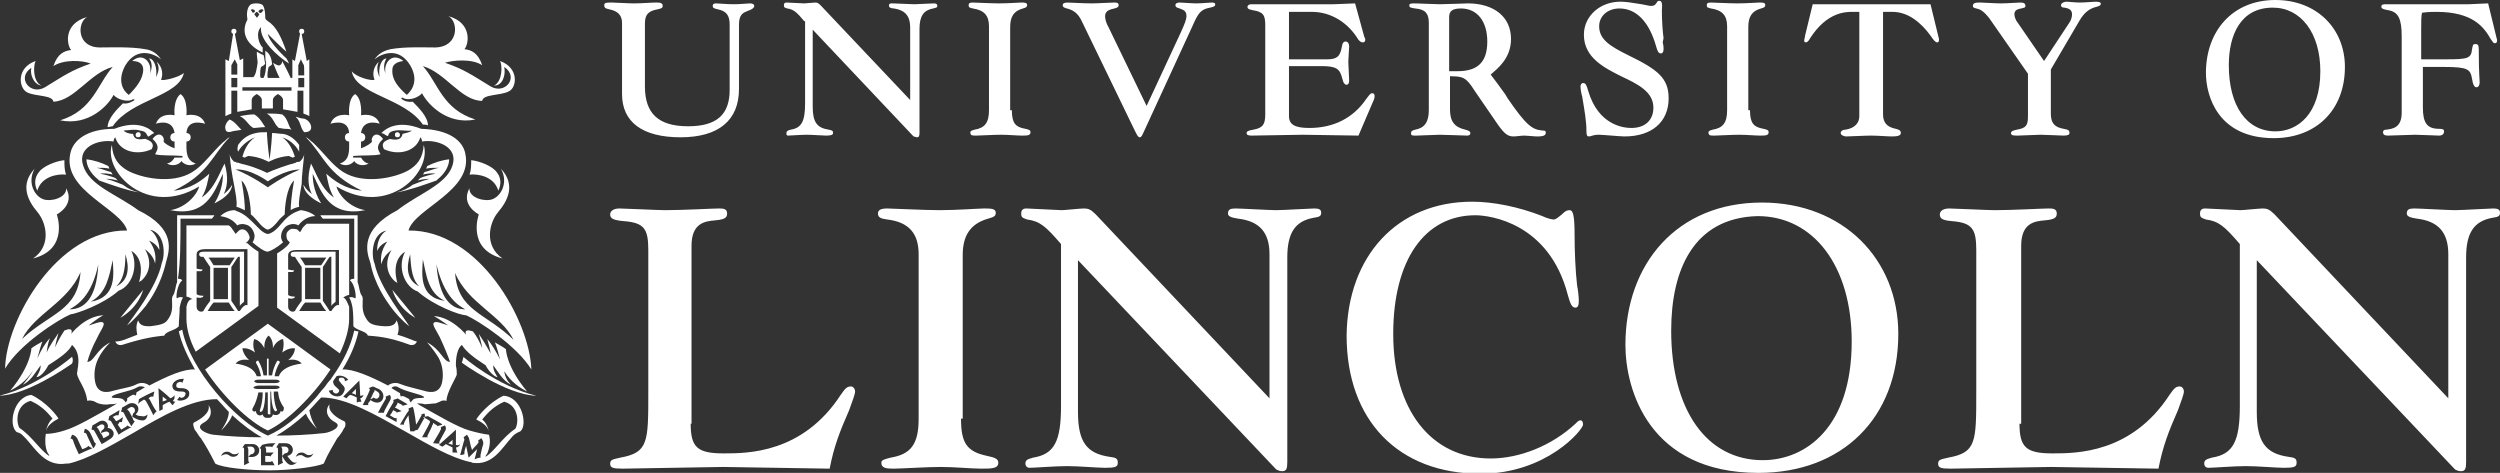 <svg xmlns="http://www.w3.org/2000/svg" xmlns:xlink="http://www.w3.org/1999/xlink" width="295" height="55.8" viewBox="0 0 295 55.8"><rect x="0" y="0" width="295" height="55.8" fill="#333333" stroke="none"/><path fill="#FFF" d="M27.9 24.9c.9.3 1.5.9 2.1 1.5.5.5.9 1 1.5 1.2h.2c.6-.2 1-.6 1.5-1.2s1.1-1.2 2-1.5c.2-.1.3-.1.3-.1.8.1 1.4.4 1.7.7-.6 0-1.4.3-2 1.1-.3-.2-.7-.2-1-.1-.5.1-.9.6-1 1.1-.1.4 0 .7.2 1-.7.6-1.4 1-1.8 1.1-.4 0-1.1-.5-1.8-1.1.2-.3.3-.7.2-1-.1-.5-.5-1-1-1.1-.3-.1-.7-.1-1 .1-.6-.8-1.4-1-2-1.1.3-.3.9-.7 1.7-.7l.2.1zM31.4 30.3c.1 0 .1 0 0 0zM35 13.8c.3.1.6.2.9.2.6.2.9.8.8 1.2-.1.3-.4.4-.8.4-.5-.5-.4-1.3-1-1.8h.1zM35.3 17.1v.8c-.2-.4-.8-1.3-2-1.7.9.6 1.3 1.7 1.5 2.3-.1 0-.2.1-.3.1-.1-.1-.3-.1-.4-.2-1.4.1-2.4.7-2.4.7s-1-.6-2.4-.7c-.2.1-.3.1-.4.2-.1 0-.2-.1-.3-.1.2-.7.6-1.7 1.5-2.3-1.2.5-1.8 1.3-2 1.7-.1-.2-.1-.4 0-.8.5-.7 1.1-1.2 2.1-1.4.4-.1.8-.1 1.3-.1 0 .4.1 1.8.3 3.2v.1c.2-1.4.3-2.8.3-3.2.5 0 .9.1 1.3.1.7.1 1.4.6 1.9 1.3zM33.3 13.5c.7.5.7 1.4 1.1 1.8-.3-.1-.5-.1-.8-.1-.2 0-.5-.1-.7-.1-.6-.5-.6-1.2-1.4-1.7h.2c.4 0 1 0 1.6.1zM30 13.5c.7.4 1 1.1 1.3 1.5-.5 0-1 .1-1.4.1-.6-.3-.8-1-1.6-1.4.6-.1 1.1-.2 1.7-.2zM26.6 15.2c-.1-.3.1-.8.5-1.1.7.3 1 .9 1.4 1.2-.3.1-.7.1-1.1.2-.5.2-.8 0-.8-.3z"/><path fill="#FFF" d="M23.2 35.1c.1 0 .4.1.6 0 .1 0 .2-.1.2-.2-.5 0-.7-.1-.8-.2V32h.5c.1 0 .2-.1.2-.2-.4 0-.6-.1-.7-.1V30c0-.5.6-.6 1-.6h5V36H29c-.3.1-.5.4-.7.7h-.2c-.2-.3-.5-.8-.8-1.2v-4c.3-.4.5-.8.8-1.2h.2v5.8c.1-.2.3-.3.5-.5v-5.9h-4.7c-.2 0-.6 0-.6.3 0 .4.5.3.5.3.2.3.5.8.8 1.2v4c-.3.4-.6.8-.8 1.2-.3.2-.8 0-.8-.5v-.1-.1-.9zm3.7-3.5v3.7h-1.7v-3.7h1.7zm-1.7-.3c-.2-.3-.4-.7-.6-.9h3.1l-.6.9h-1.9zm-.7 5.4c.2-.3.4-.7.7-1H27c.2.3.4.7.7 1h-3.2zm-2.5-.5v1.4c0 1.2.4 2.6 1.1 3.9l7.4-5.4v-6.4c-.5-.3-.9-.6-1.3-1H29l.2-.2c.3-.3.3-.5.2-.7-.1-.3-.3-.6-.6-.7-.3-.1-.5 0-.7.2l-.3.3-.2-.3c-.2-.3-.4-.6-.6-.7h-5V35c.1 0 .4.1.7.3-.4 0-.6.4-.7.9zM32.9 44.4h-.5c.1-.6.3-1.1.6-1.6 0 0 .1-.1-.1-.2-.1-.1-.2 0-.2 0-.3.5-.5 1.1-.6 1.7h-.4v-1.9s0-.1-.1-.1-.1.1-.1.1v1.9h-.4c-.1-.6-.3-1.2-.6-1.7 0 0 0-.1-.2 0-.1.1-.1.2-.1.2.3.5.5 1 .6 1.6h-.5c-.3-.9-1.2-1.3-2.5-1.5.6-.7 1.6-.4 1.6-.4s-.7-.6-.8-1.4c.8-.1 1.5.5 1.5.5s-.4-.8-.1-1.6c.8.2 1.2 1.1 1.2 1.1s-.1-1 .5-1.5c.6.5.5 1.5.5 1.5s.3-.9 1.2-1.1c.2.8-.1 1.6-.1 1.6s.7-.6 1.5-.5c0 .8-.8 1.4-.8 1.4s1-.3 1.6.4c-1.5.2-2.4.7-2.7 1.5zM30 45c0-.1.2-.2.5-.2h2c.3 0 .5.1.5.2s-.2.2-.5.2h-2.1c-.1 0-.4-.1-.4-.2zm.5.5h2c.3 0 .5.1.5.2s-.2.2-.5.2h-2.1c-.3 0-.5-.1-.5-.2.1-.1.4-.2.6-.2zm2.6 3c0 .4-.5.6-.9.4-.1.5-.6.4-.6.4s-.5.1-.6-.4c-.4.3-.8 0-.8-.4-.3.2-.5-.1-.4-.3.4-.7.5-1.1.7-1.9h.5c0 .7-.1 1.4-.3 2 0 0-.1.2 0 .3.1 0 .2 0 .3-.2.2-.4.3-1.3.3-2.1h.3v2.5s0 .1.2.1.1-.1.1-.1v-1.5-1.1h.1c0 .9.1 1.7.3 2.1.1.2.2.3.3.2.2-.1 0-.3 0-.3-.2-.6-.3-1.3-.3-2h.5c.1.9.3 1.3.7 1.9 0 .3-.1.6-.4.4zm-1.5-10.3l-7.4 5.4c2.1 3.2 5.2 6.2 7.4 7.2 2.2-1 5.3-4 7.4-7.2l-7.4-5.4zM31.5 30.3zM40 36h-.2c-.3.1-.5.4-.7.7h-.2c-.2-.3-.5-.8-.8-1.2v-4c.3-.4.5-.8.8-1.2h.2v5.8c.1-.2.3-.3.5-.5v-5.9h-4.7c-.2 0-.6 0-.6.3 0 .4.5.3.5.3.2.3.5.8.8 1.2v4c-.3.4-.6.8-.8 1.2-.3.2-.8 0-.8-.5v-.1-.1-.8c.1 0 .4.1.6 0 .1 0 .2-.1.2-.2-.5 0-.7-.1-.8-.2v-2.7h.5c.1 0 .2-.1.2-.2-.4 0-.6-.1-.7-.1v-1.7c0-.5.6-.6 1-.6h5V36zm-2.2-4.4v3.7H36v-3.7h1.8zm-1.8-.3c-.2-.3-.4-.7-.6-.9h3.1l-.6.9H36zm-.7 5.4c.2-.3.4-.7.7-1h1.8c.2.3.4.7.7 1h-3.2zm5.9.9v-1.4c-.2-.5-.4-1-.7-1.1.3-.2.6-.3.7-.3v-5.9-2.5h-5c-.2.2-.5.4-.6.7l-.2.3-.3-.3c-.2-.1-.4-.1-.7-.1-.3.1-.6.4-.6.7 0 .2 0 .5.2.7l.2.2-.2.3c-.4.4-.8.7-1.3 1v6.4l7.4 5.4c.7-1.5 1.1-2.9 1.1-4.1zM18 16.4c.8.7.6 1.2.5 1.4l-.2.4c.7.2 2.1.1 3.2.2 0 0 .1.1 0 .2h-.9c-.2.3-.4.6-.9.7.7.4 1.5.1 1.7-.3.3.4 1 .7 1.7.3-1.2-.4-1.1-1.5-1.1-2.6.3 0 .5-.2.5-.5s-.2-.5-.5-.5c.1-1.5 1.5-1.3 2.2-1.1-.5-1.4-2.2-1-2.2-1s.2-1.9-.7-2.5c-.9.7-.7 2.5-.7 2.5s-1.7-.4-2.2 1c.6-.2 2-.4 2.2 1.1-.3 0-.5.2-.5.5s.2.5.5.5v.8c-.6-.2-1.2-.6-1.3-.8.2-.5-.5-1.4-1.3-.3zM4.4 22.5c-.4-.8-.3-1.6.2-2.2.5-.7 2-1.3 3-1.4 0 .6 0 1.2.2 1.7-1-.1-2.9.2-3.4 1.9zM11.6 21.2c-1-.8-1.4-1.7-1.4-2.4.9.1 1.8.4 2.6.8 0 .1.1.2.1.3-.4-.1-.9-.1-1.5-.1.6.1 1.2.4 1.7.5.1.1.1.2.2.3-.4-.1-1-.2-1.5-.1.6.1 1.3.3 1.8.5l.3.3c-.3-.1-.9-.2-1.4-.2.8.2 1.7.6 2 .7.5.4 1.1.7 1.9.9-1.3-.2-3-.8-4.7-1.4l-.1-.1z"/><path fill="#FFF" d="M4.1 19.9c-1.8 1.9-.8 3.8.3 5.1 1.1 1.3 1.7 4-.5 5.5 4.3-1.1 2.8-5.2 2.8-5.2s2.2-1.1 1.1-3.1c.1.8-1 1.5-2.3 1.4-1.3-.1-2.4-2-1.4-3.7zM16.3 16.2c-.2 0-.3-.1-.3-.3 0-.1.1-.3.3-.3.2 0 .3.1.3.3 0 .2-.1.3-.3.3z"/><defs><path id="a" d="M0 0h295v55.8H0z"/></defs><clipPath id="b"><use xlink:href="#a" overflow="visible"/></clipPath><path clip-path="url(#b)" fill="#FFF" d="M16.9 34.2c-.7 2.3-2.7 3.3-2.7 3.3s1.7-2.1 2.7-3.3zM-.1 46.7c3.2-.1 7.6-3.1 8.6-3.8.2-.4 0-.8 0-.8s-4 3.5-8.6 4.6z"/><path fill="#FFF" d="M23.5 22c-.2.9-1.5 2.5-3.4 2.8 4.1.8 5.1-1.9 6.2-4.3 0 .5 0 1.9-1 3.5.8-.4 2-1.1 2.1-2.2-.3.5-.6.8-1 1.1.4-.8.6-1.9.1-3.6-.6 1.1-1.2 3-2.7 4 .6-1 .7-1.9.9-2.8-.8.7-2.1 1.8-4.2 2 4.2-2 4.5-4.2 6.6-6.3-.3.1-.6.5-.8.6-1.3 1.2-2.3 2.7-3.6 3.5-2.4 1.5-6.1.7-7.7-.2-1-.6-1.7-1.4-1.8-3-1 3.2 4.2 8.6 10.3 4.9zM30.5 1.3c.2-.2.4-.3.6-.1l-.1.1c-.2.4-.5.2-.5 0zm-.2.8c-.1-.2-.3-.4-.3-.4s.2-.3.3-.3c.1 0 .3.3.3.3s-.1.2-.3.4zm-.6-.8l-.1-.1c.1-.2.4-.1.5.1 0 .1-.3.4-.4 0zm4.4 6.2c-.1-.3-.3-.6-.3-.6s-2-1.8-2.2-2.9c.8.8 1.8 1.8 2.2 2.1-.6-1.7-1.2-3-2.2-3.6-.1-.1-.3-.2-.3-.4s0-1.1-.3-1.5c-.1-.1-.4-.2-.7-.2-.2 0-.6 0-.8.2-.4.4-.4 1.2-.3 1.7-.9 1.7.1 3.1 1.8 3.9v-.6c-.4-.3-.9-1.7-.2-2.4-.2 1.5 1.9 3.4 3.3 4.3zM21.3 25.8H25s.2-.2.3-.4h-4.4v7.9c-.2.4-.2 1.2-.5 1.6-.3.4.2 1.5-.4 2.5-.4.7-.6.9-2.3 1.1-.5 0-1.2 0-1.4-.7-.3.6-.2 1.2-.1 1.7-1.1.4-1.8.8-2.6.8.1.2.3.5.8.4 2.8-.9 4.1-1 5-1.1.1-.5 1.3-.6 1.7-1.1 0-.7.1-1.4.1-2.2.1-.5.2-.9.4-1.2-.4-.1-.6 0-.7.1-.2.1 0-1.7.6-2.1-.1-.2-.3-.2-.5-.2.3-2 .3-4.5.3-7.1zM27.9 3.7c0 .2-.1.3-.3.3-.2 0-.3-.1-.3-.3 0-.2.1-.3.3-.3.2 0 .3.1.3.3z"/><path fill="#FFF" d="M31.6 22.1s-1.8-1.3-3.8-2.1c1.8-.1 3.8 1.4 3.8 1.4s2-1.4 3.8-1.4c-2 .8-3.8 2.1-3.8 2.1zm4.3-3.9c-.1.5-.5.9-.6.9h-.1c-.1 0-.2 0-.3.1-.3.1-.6.2-.7.2-1.6.5-2.7 1-2.7 1s-1.1-.6-2.7-1c-.1 0-.4-.1-.7-.2-.1 0-.2 0-.3-.1h-.1c-.1 0-.5-.4-.6-.9.1 1.3.3 2.5.5 3.5.2 1.2.4 2 .3 2.7.4.1.7.3 1 .4 0-.6-.1-1.9-.4-3.5.9.8 1.1 3.2 1.1 4 .3.2.5.5.8.8.4.5.8.9 1.2 1 .4-.1.8-.5 1.2-1 .2-.3.5-.5.8-.8 0-.8.2-3.2 1.1-4-.3 1.7-.4 3-.4 3.5.3-.2.6-.3 1-.4-.1-.6.1-1.5.3-2.7 0-1 .2-2.3.3-3.5zM31.8 30.3c-.1 0-.1 0 0 0zM31.7 30.3zM45.2 16.4c-.8.7-.6 1.2-.5 1.4l.2.4c-.7.2-2.1.1-3.2.2 0 0-.1.1 0 .2h.9c.2.3.4.6.9.7-.7.4-1.5.1-1.7-.3-.3.4-1 .7-1.7.3 1.2-.4 1.1-1.5 1.1-2.6-.3 0-.5-.2-.5-.5s.2-.5.5-.5c-.1-1.5-1.5-1.3-2.2-1.1.5-1.4 2.2-1 2.2-1s-.2-1.9.7-2.5c.9.6.7 2.5.7 2.5s1.7-.4 2.2 1c-.6-.2-2-.4-2.2 1.1.3 0 .5.2.5.5s-.2.5-.5.5v.8c.6-.2 1.2-.6 1.3-.8-.2-.5.5-1.4 1.3-.3zM58.8 22.5c.4-.8.3-1.6-.2-2.2-.5-.7-2-1.3-3-1.4 0 .6 0 1.2-.2 1.7 1-.1 2.9.2 3.4 1.9zM51.6 21.2c1-.8 1.4-1.7 1.4-2.4-.9.1-1.8.4-2.6.8 0 .1-.1.2-.1.3.4-.1.9-.1 1.5-.1-.6.1-1.2.4-1.7.5-.1.1-.1.2-.2.3.4-.1 1-.2 1.5-.1-.6.1-1.3.3-1.8.5l-.3.3c.3-.1.9-.2 1.4-.2-.8.2-1.7.6-2 .7-.5.4-1.1.7-1.9.9 1.3-.2 3-.8 4.7-1.4l.1-.1zM19 9.4c.2-.4.3-1.4-.5-2.1.2.4.4.9-.1 1.8.2-1-.2-2.2-.8-2.2.2.3.5.8.1 1.8.3-1.3-.8-2.6-2.1-1.5 1 0 1.3.5 1.3 1 0 1.1-.8 2.1-1.7 3-.7-.5-1.4-1.7-.4-3.5 1.4-2.3 3.5-1.3 4.2-.7-.4-.6-1-1.1-1.9-1.2-1.7-.3-3.9-.2-5.3-.2-2.8 0-2.7-3-1.5-3.6-2.9.8-2.4 3.4-1.9 3.9-.8.1-1.6.4-2.1 1.9 1.2-.8 3.4-.7 4.4-.3-2.3.8-3.1 1.4-5.4 2.8-1.7 1-3.4-1.1-1.6-2.3-.2.8.3 2 1.2 2.1-1-.4-1-2.3-.7-2.9-2.3.8-2 3.2-1 3.7s3 .3 3.1 1.1c2.5-.1 4.3-3.4 7-4.1-1.8 2-2.3 5.1-6.2 6.3 3.4.7 5.7-1.8 6.3-3 .5.6 1.8.9 2.3.5.1 0 .2.1.2.1-.3.2-.8.5-1.4.4-.7.7-1.8 1.8-1.8 2.8.2 0 .4-.1.6-.1 2.2-3.2 7.8-3.5 8.4-6.3-.5.5-2.5 1-2.7.8zM59 7.2c.3.5.3 2.4-.7 2.9 1 0 1.4-1.2 1.2-2.2 1.8 1.2.1 3.3-1.6 2.3-2.3-1.4-3.1-2-5.4-2.8 1-.3 3.2-.5 4.4.3-.5-1.5-1.3-1.8-2.1-1.9.5-.5 1-3.1-1.9-3.9 1.2.6 1.3 3.6-1.5 3.7-1.5 0-3.6-.1-5.3.2-.9.2-1.5.6-1.9 1.2.7-.6 2.8-1.6 4.2.7 1 1.7.3 2.9-.4 3.5-1-.9-1.8-1.8-1.7-3 0-.5.4-.9 1.3-1-1.3-1.1-2.4.2-2.1 1.5-.4-1 0-1.6.1-1.8-.6 0-1 1.1-.8 2.2-.4-.8-.3-1.4-.1-1.8-.8.7-.7 1.7-.5 2.1-.3.2-2.2-.3-2.7-1 .5 2.8 6.2 3.1 8.4 6.3.2 0 .4 0 .6.1 0-1-1.1-2.1-1.8-2.8-.7.1-1.2-.2-1.4-.4.1 0 .1 0 .2-.1.4.4 1.7.2 2.3-.5.6 1.2 2.9 3.8 6.3 3.1-3.9-1.2-4.4-4.3-6.2-6.3 2.7.8 4.5 4.1 7 4.1.1-.8 2.1-.6 3.1-1.1 1-.4 1.3-2.8-1-3.6z"/><path fill="#FFF" d="M59.1 19.9c1.8 1.9.8 3.8-.3 5.1-1.1 1.3-1.7 4 .5 5.5-4.3-1.1-2.8-5.2-2.8-5.2s-2.2-1.1-1.1-3.1c-.1.8 1 1.5 2.3 1.4 1.3-.1 2.4-2 1.4-3.7zM46.9 16.2c.2 0 .3-.1.3-.3 0-.1-.1-.3-.3-.3-.2 0-.3.1-.3.3 0 .2.1.3.3.3zM46.3 34.2c.7 2.3 2.7 3.3 2.7 3.3s-1.7-2.1-2.7-3.3zM63.3 46.7c-3.6-.1-8.8-3.9-8.8-3.9l.2-.7c-.1 0 4 3.5 8.6 4.6zM39.7 22c.2.9 1.5 2.5 3.4 2.8-4.1.8-5.1-1.9-6.2-4.3 0 .5 0 1.9 1 3.5-.8-.4-2-1.1-2.1-2.2.3.5.6.8 1 1.1-.4-.8-.6-1.9-.1-3.6.6 1.1 1.2 3 2.7 4-.6-1-.7-1.9-.9-2.8.8.7 2.1 1.8 4.2 2-4.2-2-4.5-4.2-6.6-6.3.3.1.6.5.8.6 1.3 1.2 2.3 2.7 3.6 3.5 2.4 1.5 6.1.7 7.7-.2 1-.6 1.7-1.4 1.8-3 1 3.2-4.2 8.6-10.3 4.9z"/><path fill="#FFF" d="M46.9 39.5c.2-.5.2-1.1-.1-1.7-.2.7-.9.7-1.4.7-1.7-.1-1.9-.4-2.3-1.1-.6-1.1-.1-2.1-.4-2.5-.3-.4-.3-1.1-.5-1.6v-7.9h-4.4c.1.2.3.4.3.4h3.7v7.1c-.2 0-.4 0-.5.2.6.4.8 2.2.6 2.1-.2-.1-.4-.2-.7-.1.2.3.3.7.4 1.2.1.8.1 1.5.1 2.2.4.5 1.6.6 1.7 1.1 1 .1 2.3.1 5 1.1.5.1.7-.2.8-.4-.5-.1-1.2-.5-2.3-.8z"/><path fill="#FFF" d="M57 52.5c-.1.2-.2.8-.3 1.2v.3c-.2 0-.5.1-.7.2.1-.3.2-.8.3-1.2l-1 1-.3-1.4c-.1.3-.2.6-.2.8v.2c-.1 0-.3.1-.5.1.1-.3.4-1.6.5-1.8 0-.1-.1-.3-.1-.3.1-.1.3-.2.4-.3.1.1.1.2.2.3.1.2.2 1 .4 1.5.3-.4.6-.6.7-.8.1-.1.1-.2 0-.3.1-.1.3-.2.4-.3.1.2.3.4.2.8zm-3 .9h-.6v-.6l-.8-.4c-.2.2-.4.3-.4.3l-.4-.2 2-1.8v1.8c.3.1.4 0 .5-.1 0 .1-.2.4-.5.4.1.4.1.5.2.6zm-2.9-1.1c.2-.4.8-1.3.9-1.6.1-.1 0-.3 0-.3.2-.1.3-.1.5-.2.1.1.2.4 0 .7-.1.2-.4.7-.6 1.1-.1.2-.1.2 0 .3-.2.1-.5 0-.8 0zm-.6-1c-.1.2-.1.2 0 .3h-.7c.2-.4.8-1.4.9-1.7.1-.1 0-.3-.1-.3-.1-.1-.2-.1-.3-.2-.2-.1-.3-.1-.4-.1.1-.1.5-.2.6-.2.3.2 1.5.8 1.7 1-.2.1-.4.1-.6.2 0-.1 0-.1-.2-.2 0 0-.1-.1-.3-.2 0 .1 0 .2-.1.3 0 .1-.3.7-.5 1.1zm-1.6-.4h-.5s-.1-1.2-.2-1.9c-.2.3-.5.8-.5.9-.1.1 0 .2 0 .2h-.5c.2-.3.8-1.4 1-1.6.1-.1 0-.3 0-.3.2-.1.3-.1.5-.2.2.3.4 2.1.4 2.1.3-.4.5-.9.6-1 .1-.1 0-.2 0-.2.1 0 .2-.1.4-.1 0 .1.1.3 0 .5-.1.1-.6 1.1-.8 1.4-.4.1-.4.1-.4.2zm-3.4-1.8c.2-.4.7-1.3.9-1.6.1-.1 0-.3 0-.3.2-.1.4-.1.5-.2.5.3.7.4 1.2.7-.2.1-.4.1-.6.2 0-.1 0-.1-.2-.2l-.4-.2c0 .1 0 .2-.1.3 0 0-.1.2-.2.3.3.1.7.4.8.4-.2.1-.4.1-.6.2 0-.1 0-.1-.2-.2-.1 0-.1-.1-.2-.1-.1.2-.2.4-.4.6.2.1.3.2.5.3 0 0 .2.1.3 0v.5c-.2-.1-1.1-.6-1.3-.7zm-.2-.4h-.7c.2-.4.7-1.3.9-1.6.1-.1 0-.3 0-.3.2-.1.3-.1.5-.2.1.1.2.4 0 .7-.1.2-.4.7-.6 1.1-.1.2-.1.3-.1.3zm-1.6-1.5c0 .1-.1.2-.2.3-.1.2-.1.2 0 .3h-.7c.2-.4.7-1.4.8-1.7.1-.1 0-.3-.1-.3.2-.1.3-.1.5-.2.3.1.4.2.7.3 1.1.6.4 2.3-1 1.3zm-1 .2c-.3 0-.4 0-.6.1v-.6c-.2-.1-.6-.3-.8-.3-.3.2-.4.4-.4.4l-.4-.2 1.9-1.9s.1 1.2.1 1.8c.3 0 .4-.1.4-.1 0 .1-.2.4-.4.4.1.2.1.4.2.4zm-3.3-.7c-.3-.1-.5-.3-.6-.6l.5-.1c-.1.1 0 .3.2.4.2.1.4 0 .5-.2.1-.2-.1-.3-.3-.5-.3-.2-.4-.5-.4-.7.1-.2.3-.4.4-.6.2-.1.5-.1.8 0 .3.1.5.3.6.4l-.4.2c0-.1 0-.3-.2-.4-.3-.1-.5 0-.5.1-.1.2.1.3.3.6.3.3.5.5.3.9-.2.5-.6.7-1.2.5zm9.3.9c-.1 0-.1 0 0 0-.1 0 0 0 0 0zM47 45.7c.8.5 2.6.8 3 1.1.3.3-1 0-1.3.4-.1.1-.2.2-.2.3-.2-.2-.2-.3-.2-.4-.4-.2-.8-.5-1-.3-.1-.2-.1-.4-.1-.4-.3-.2-.7-.4-1-.6.1-.2.5-.3.8-.1zm-14.5 6.6c-.2.2-.3.3-.4.5 0-.1-.1-.1-.3-.1h-.5c0 .1.1.2.1.3v.4h.9c-.2.2-.3.3-.4.5 0-.1-.1-.1-.3-.1h-.3v.7h.5c.1 0 .2 0 .3-.1.1.1.2.3.3.5h-1.6v-1.8c0-.2-.1-.2-.2-.2.1-.1.3-.3.3-.4.7-.2 1-.2 1.6-.2zm.4 0h.8c1 0 1.2 1.3.2 1.5.2.3.3.4.5.6.3.3.6.2.7.1-.2.2-.6.5-1 .3-.2-.1-.5-.4-.8-1v.5c0 .2.1.2.1.3l-.6.3V53c0-.2-.1-.2-.2-.2.1-.2.2-.3.3-.5zm2.7 1.1c.4 0 .5.3.8.3.2 0 .4 0 .6-.2-.1.2-.3.5-.7.5-.4 0-.5-.3-.8-.3-.1 0-.3 0-.6.2.1-.2.2-.5.7-.5zm-6.3.5v.4c0 .2.1.2.1.3l-.6.3V53c0-.2-.1-.2-.2-.2.1-.1.2-.3.3-.4h.8c1.2-.1 1.3 1.8-.4 1.5zm-1.8 0c-.4 0-.5-.3-.8-.3-.1 0-.3 0-.6.2 0-.1.2-.5.7-.5.4 0 .5.3.8.3.2 0 .4 0 .6-.2-.1.3-.3.5-.7.5zm-5.8-6.7c-.3.1-.6.1-.8 0l.3-.4c0 .1.2.2.4.1s.3-.3.3-.5c-.1-.2-.3-.2-.6-.2-.4 0-.8-.1-.9-.4-.2-.4.1-.8.6-1 .3-.1.5-.1.7-.1l-.2.5c0-.1-.2-.2-.4-.1-.3.1-.3.3-.3.5.1.2.3.2.6.2.4 0 .7.1.9.4.1.4 0 .8-.6 1zm-1.3.6c-.1 0-.2-.2-.4-.4-.3.1-.6.3-.8.4v.5l-.4.2-.1-2.7s.9.7 1.4 1.2c.5-.2.5-.4.4-.5.1.2.2.5-.1.8.1.1.2.1.3.1 0 0-.2.2-.3.4zM18.1 49c-.2-.4-.7-1.4-.9-1.7-.1-.1-.2-.2-.3-.1-.1.1-.2.1-.3.2-.2.1-.2.2-.3.3 0-.1.1-.5.1-.6.3-.2 1.5-.8 1.8-.9 0 .2-.1.4-.1.6h-.3s-.1.1-.3.2c.1 0 .1.1.2.2.1.2.4.8.6 1.1.1.2.2.2.2.2-.1.1-.3.3-.4.5zm-1.4.6c-.2 0-.6-.1-1.2-.5.1.1.2.3.2.4.1.2.2.2.2.2-.1.2-.3.4-.4.6-.2-.3-.8-1.3-.9-1.6-.1-.1-.2-.1-.3-.1 0-.2.1-.3.1-.5 0 0 .4-.2.7-.4.9-.5 1.7.5.9 1.2.3.2.5.2.7.2.4.1.6-.1.7-.2 0 .3-.2.8-.7.7zM14 51.3c-.2-.4-.7-1.3-.9-1.6-.1-.1-.2-.1-.3-.1 0-.2.1-.4.1-.5.5-.3.7-.4 1.2-.7 0 .2-.1.4-.1.6h-.3l-.4.2.2.2s.1.2.2.3c.3-.1.7-.4.8-.5 0 .2-.1.4-.1.6h-.3c-.1.2-.1.2-.2.3.1.2.3.4.4.6.2-.1.3-.2.5-.3 0 0 .2-.1.2-.2.2.1.3.2.5.2-.4.2-1.3.7-1.5.9zm-1 .5c-.2.1-.4.3-1 .6-.2-.3-.7-1.3-.9-1.6-.1-.1-.2-.1-.3-.1 0-.2.1-.3.1-.5 0 0 .4-.2.7-.4.8-.5 1.3.3 1.1.7.6 0 1.1.8.3 1.3zm-2 1.1c-.2-.4-.7-1.4-.8-1.7-.1-.1-.2-.2-.3-.1 0-.2.1-.3.1-.5.1 0 .4.1.6.4.1.2.4.8.5 1.1.1.2.2.2.2.2 0 .2-.1.4-.3.6zm-1.7.7c-.2-.4-.6-1.3-.7-1.7-.1-.1-.2-.2-.3-.1.1-.2.1-.3.2-.5.1 0 .4.1.6.4.1.2.4.9.6 1.3.1 0 .5-.2.5-.2s.2-.1.2-.2c.1.1.3.2.5.3-.3.1-1.4.6-1.6.7zm3.9-6.8c.3-.4 2.2-.6 3-1.1.3-.2.7-.1.9 0-.3.2-.7.4-1 .6 0 .1 0 .2-.1.4-.2-.3-.6 0-1 .3 0 .2.1.2-.2.5 0-.1-.1-.2-.2-.3-.3-.4-1.6-.1-1.4-.4zm46.2-.1c-1.7.8-3 2.4-3.2 2.8.4.2 1.4.7 1.5 1.5-.1-.6-.4-1.2-.8-1.5.8-1 1.5-1.6 2.6-2.1 1.8.5 1.7 2.6 1.3 3.2-1.5 1-2.4 2.6-3.5 3.3v-.1c.1-.1.1-.2.2-.3.3-.7.4-1.5.2-2.2-.8-.1-1.6-.3-2.3-.5-1.4-.4-3.6-1.7-5.9-3-.1-.1-.2-.1-.3-.2.3 0 .6 0 .9.1.4 0 1-.1 1.3-.1.3-.1.5-.2.7-.3.3-.1.5 0 .6 0-.1-.8 1.2-2.9 1.2-3.1 0-.2 0-.7-.1-1 0 0-.1-1.9.7-2.5.5.8 1.4 1.5 2.8 2.4.4.8 1.1 1.4 1.4 1.4-.2-.4-.5-.7-.5-1.4.6.8 1.1 1.8 2.1 2.3-.3-.3-.7-.8-.8-1.6.8 1.3 1.9 2 2.7 2.4-2.5-3-2.5-5-2.5-5-.4-.3-.8-.5-1.3-.8.2.5.4 1.2.6 2-.5-1-1-1.8-1.5-2.4.1.4.3 1.1.4 1.7-.5-.9-1-1.7-1.4-2.3.1.4.3 1 .4 1.7-.3-.8-.7-1.5-1.1-2-1.2-.4-.8.4-.8.4s-1.7-2.1-3.8-2.2c.6.3 1.8 1.2 1.7 1.1-.6-.2-1.2-.4-1.4-.4-.8 0-.1.8.4 1.8.6 1.3 1 2.3 1.2 2.9-.8 0-1-1.4-2.7-2.3.7.8 1.1 1.4 1.4 1.9.5 1 .5 2 .4 2.6-.2 1.5-1.3 1.5-2.2 1.2-1.1-.3-2.1-.5-2.8-.8-.7-.3-1.3.1-1.3.1l-.1.1c-2.1-1.1-4.2-2-5.4-1.9 1-1.6 1.6-3.1 1.9-4.5-.3 0-.5-.1-.5-.1-.4 1.8-1.3 3.7-2.6 5.5-.1.1-.1.2-.2.3l-.1.1c-.3.3-.5.7-.7.9-.4.4-.7.9-1.1 1.3-1.8 2-3.8 3.6-5.5 4.3-3.8-1.7-9.2-7.8-10.1-12.5l-.4.2c.3 1.4 1 2.9 1.9 4.5-1.3-.1-3.3.8-5.4 1.9l-.1-.1s-.6-.4-1.3-.1c-.7.4-1.7.5-2.8.8-.9.3-2 .3-2.2-1.2-.1-.6-.1-1.6.4-2.6.3-.6.7-1.2 1.4-1.9-1.7.9-1.9 2.3-2.7 2.3.2-.7.5-1.6 1.2-2.9.4-.9 1.2-1.8.4-1.8-.2 0-.8.2-1.4.4-.2.1 1.1-.9 1.7-1.2-2.2.1-3.8 2.2-3.8 2.2s.4-.9-.8-.4c-.4.6-.8 1.3-1.1 2 .1-.7.3-1.3.4-1.7-.4.6-1 1.4-1.4 2.3.1-.7.2-1.3.4-1.7-.5.5-1 1.3-1.5 2.4.2-.7.4-1.5.6-2-.5.3-.9.5-1.3.8 0 0 0 2-2.5 5 .8-.4 1.9-1.1 2.7-2.4-.4.8-.9 1.3-1.2 1.7 1-.5 1.5-1.5 2.1-2.3 0 .6-.3 1-.5 1.4.4 0 1-.6 1.4-1.4 1.4-.9 2.4-1.6 2.8-2.4 1.3 1.2.5 3.1.6 3.5.2.8 1 1.6 1.2 3.1.1 0 .2-.1.6 0 .2 0 .4.2.7.3.3.1.9.2 1.3.1.3 0 .6 0 .9-.1-.1.1-.2.1-.3.2-2.3 1.3-4.5 2.6-5.9 3-.6.2-1.5.4-2.2.4-.1.7-.1 1.5.2 2.2.1.1.1.2.2.3v.1c-1.1-.7-2-2.3-3.5-3.3-.4-.6-.5-2.7 1.3-3.2 1.1.5 1.8 1.1 2.6 2.1-.4.3-.7 1-.8 1.5.2-.8 1.1-1.3 1.5-1.5-.2-.4-1.5-2-3.2-2.8C1.6 46.8.9 50.2 2 51c.5.1.7.4 1.1.8 1.1 1.2 2.3 3.3 4.7 2.9H8.1c2.2-.5 4.8-2 7.6-3.6 3.4-2 6.9-4 9.9-4 .5.5.9 1 1.4 1.5 0 .6-.3 1.3-.9 2.2.5-.5 1.1-1.2 1.3-1.8 1.2 1.1 2.4 2 3.5 2.6-1.8 0-3.9-.1-5.7-.3-.9-.1-2.3-.8-1.2-1.4 1.1-.6 1-1.6.6-2.1.3.9-1 1.7-1.6 2-.3.1-.2.4-.1.7 0 .1.2.4.3.5.2.3.3.5.5.7.6.9 1.1 1.8 1.7 3 .8.5 4 .8 6.4.8 2.4 0 5.6-.4 6.4-.8.5-1.2 1.1-2.1 1.6-3 .2-.2.4-.5.6-.8.1-.2.2-.4.3-.5.1-.3.1-.6-.1-.7-.7-.3-2-1.1-1.7-2-.5.5-.5 1.5.6 2.1 1 .5-.4 1.2-1.2 1.3-1.8.2-3.8.3-5.7.3 1.1-.6 2.3-1.5 3.5-2.6.2.6.8 1.3 1.3 1.8-.6-.9-.8-1.6-.9-2.2.5-.5.9-1 1.4-1.5 3 0 6.5 2.1 9.9 4 2.8 1.6 5.4 3.1 7.6 3.6.1 0 .2 0 .3.1 2.4.4 3.5-1.7 4.6-2.9.3-.4.6-.6 1.1-.8.9-.7.2-4.1-2-4.2z"/><path fill="#FFF" d="M11.7 50.2c-.1.1-.2.1-.3.2l.2.2c0 .1.2.3.3.6 0-.2.1-.4.1-.4.6-.3.3-1-.3-.6zM15.3 48.1c-.1.1-.2.1-.3.2l.2.2c.1.1.2.4.4.7 0-.1.1-.3.1-.4.5-.3.1-1-.4-.7z"/><path fill="#FFF" d="M12.2 51c-.1 0-.2.1-.3.1.2.3.3.6.3.6.2-.1.3-.1.4-.2.6-.2.2-.8-.4-.5zM19.2 47.4c.1-.1.3-.1.5-.2-.2-.2-.4-.3-.5-.4v.6zM53.4 51.9c-.1.1-.3.3-.5.4.1.1.3.1.5.2v-.6zM44.5 46.2c-.1-.1-.2-.1-.3-.2 0 .1 0 .2-.1.3-.1.1-.2.5-.4.8.1 0 .3-.1.4-.2.5.5 1-.4.4-.7zM41.5 46.4c.1 0 .3.1.5.2v-.7l-.5.5zM29.6 52.7h-.4c0 .1.1.2.1.3v.9l.3-.3c.6 0 .6-.9 0-.9zM33.6 52.7h-.4c0 .1.1.2.1.3v.8l.3-.3c.6 0 .6-.8 0-.8zM35.9 8.9h-.7V7.7l.3-.7.3.6c.1 0 .1.5.1 1.3zm0 1.4h-.7V9.2h.7v1.1zm-1.4.4h-5.9v-.4h5.8v.4h.1zm-7.2-1.8V7.7l.4-.7.3.6v1.2h-.7v.1zm0 1.4V9.2h.7v1.1h-.7zm8.9-3.1l-.7-3.7-.7 3.7-.3-.2v2.2h-.2c-.3-.7-1-2-1-2s0 .4-.3.5c-.1.1-.5-.1-.8-.3.1.1.5 1.3.8 1.8h-1.4c-.1-.3 0-.9.1-1.3.2-.1.4-.3.4-.3s0-1.2-.8-1.6c0 .6 0 1.1.1 1.4 0 .9-.1 1.4-.3 1.8h-.3c-.1-.1-.1-.2-.1-.3 0-.3 0-.7.1-1 .2-.1.4-.2.5-.4-.1-.3-.1-.7-.2-1-.3-.1-.4-.2-.8-.4 0 .6.1 1 .1 1.3-.1.7-.2 1.4-.5 1.7h-1.2V6.9l-.4.2-.7-3.7-.6 3.8-.4-.2v6.7c.2-.1.4-.2.7-.3v-2.7h.7v2.5c.5-.1 1.1-.2 1.7-.3v-1.1c0-.4.6-.7.6-.7s.6.3.6.7v1H32.2v-1c0-.4.6-.7.6-.7s.6.3.6.7v1.1c.6.1 1.1.2 1.7.3v-2.5h.7v2.7c.3.1.5.2.7.3V7l-.3.2z"/><path fill="#FFF" d="M35.3 3.7c0 .2.1.3.3.3.2 0 .3-.1.3-.3 0-.2-.1-.3-.3-.3-.2 0-.3.1-.3.3zM13.7 33.8c.8-.7 1.1-1.9 1.1-3.8.5 1.6.4 3.1-1.1 3.8zm-3 1.8c1.9-1 2.2-3.1 2.6-4.9.1 1.6.5 4.4-2.6 4.9zm-2.5.9c.9-.5 2.6-1.5 3.4-5.3-.2 4.1-1.7 5.3-3.4 5.3zM2.6 40c1.5-3 5.4-4.3 6.9-7.9-.3 4.6-3.6 4.8-6.9 7.9zm13.7-15.2c-2.4-1.8-5.8-2.9-6.5-5.3-.7-2.2 1.9-3.1 3.6-2.8 0-.2.1-.4.2-.5.5 1.7 2.6 2.2 4.3 1.4.4-.7-.2-1-.7-1.2-.2-.1-1.3.4-1.5-.6-.5 0-1-.2-1.1-.4.4 0 1.3-.2 1.9 0 .7.1.7.3.9.6.1.3.3-.1.8-.3-.5-.5-1.9-1.6-4.7-.5-3.3 0-4.9 1.4-5.2 2.9-1 4.4 6 6.5 6.7 9.1C6.7 27.1.7 37.8.6 43.5c1.7-2.9 6.3-5.8 7.7-6.4.8-.1 3.9-1.2 5.7-2.8 1.5-.5 2.4-2.8 1.5-4.7 1.8 1.1.9 3.7.9 3.7s.1-.1.3-.2c.9-.8 1.3-2.2.4-3.7.8.6 1.1 1.2 1.2 1.7.1-.7.1-1.6-.7-2.7.7.3 1 .7 1.2 1.1v-.1c0-.7-.3-1.7-1.1-2.3 1.8.4 1.8 3 1.4 3.9-.6 3-3.6 6.6-4.1 7.4.8-.6 1.7-1.7 2.2-2.3.5-.7 1.8-2.5 2.4-5.2.4-1.4 1.2-3.9-3.3-6.1zM53.7 32.2c1.5 3.6 5.4 4.9 6.9 7.9-3.3-3.2-6.6-3.4-6.9-7.9zm-2.2-1c.9 3.8 2.5 4.8 3.4 5.3-1.6 0-3.1-1.2-3.4-5.3zm-1.6-.6c.4 1.8.6 4 2.6 4.9-3.1-.4-2.7-3.2-2.6-4.9zm-1.5-.6c.1 1.9.3 3.1 1.1 3.8-1.5-.7-1.6-2.2-1.1-3.8zm-.2-2.8c.7-2.6 7.7-4.7 6.7-9.1-.3-1.5-1.9-2.8-5.2-2.9-2.8-1.1-4.2 0-4.7.5.5.1.7.5.8.3.1-.3.2-.5.9-.6.6-.1 1.4.1 1.9 0-.2.2-.7.3-1.1.4-.2 1-1.3.6-1.5.6-.5.2-1.1.4-.7 1.2 1.7.8 3.8.3 4.3-1.4.1.1.2.3.2.5 1.7-.3 4.3.6 3.6 2.8-.7 2.3-4.1 3.4-6.5 5.3-4.4 2.3-3.7 4.8-3.2 6.2.5 2.6 1.9 4.5 2.4 5.2.5.7 1.4 1.7 2.2 2.3-.5-.9-3.5-4.5-4.1-7.4-.4-.9-.4-3.5 1.4-3.9-.9.6-1.1 1.6-1.1 2.3v.1c.2-.4.5-.8 1.2-1.1-.8 1.1-.8 2-.7 2.7.1-.5.4-1.1 1.2-1.7-.9 1.5-.5 2.9.4 3.7.2.1.3.2.3.2s-.9-2.6.9-3.7c-1 1.9 0 4.2 1.5 4.7 1.8 1.6 4.9 2.8 5.7 2.8 1.4.6 6 3.6 7.7 6.4-.2-5.8-6.2-16.5-14.5-16.4zM76.1 10.2c0 3.2 1.6 4.7 5.1 4.7 3.4 0 4.9-1.4 4.9-4.3V2.9c0-1.1-.4-1.6-1.4-1.8-.5-.1-.6-.2-.6-.4s.1-.3.4-.3c.3 0 1.2.1 2.1.1.8 0 1.6-.1 1.9-.1.3 0 .5.1.5.3 0 .2-.2.4-.8.6-.5.2-1 .4-1 1.6v7.6c0 3.7-2.4 5.7-6.9 5.7s-6.9-1.8-6.9-5.1V2.7c0-.9-.5-1.4-1.5-1.6-.5-.1-.6-.2-.6-.5s.3-.3.9-.3c.5 0 1.8.1 2.6.1 1 0 2-.1 2.6-.1.4 0 .8 0 .8.4 0 .2-.1.3-.6.4-1.1.2-1.5.6-1.5 1.7v7.4zM94.9 2.5c-.9-1.1-1.3-1.4-2-1.5-.3-.1-.4-.1-.4-.4 0-.2.1-.3.3-.3.2 0 2 .1 2.1.1.2 0 1.1-.1 1.3-.1.3 0 .4.1.7.4l10.5 11.1V3.2c0-1.3-.6-2-1.9-2.2-.3 0-.6-.1-.6-.3 0-.3.1-.3.5-.3.3 0 2 .1 2.5.1.4 0 2-.1 2.3-.1.3 0 .4.1.4.3 0 .2-.1.2-.5.3-1.1.2-1.6.9-1.6 2.4v12.3c0 .4-.1.5-.3.5-.1 0-.3-.1-.4-.1L95.9 3.5v9.1c0 1.8.5 2.5 1.9 2.7.4.1.5.1.5.4 0 .2-.2.3-.8.3-.5 0-1.6-.1-2.3-.1-.6 0-2 .1-2.2.1-.2 0-.2-.1-.2-.3 0-.2.1-.3.5-.4 1.3-.2 1.7-1 1.7-3.1V2.5h-.1zM119.4 13c0 1.5.4 2 1.6 2.2.5.1.6.2.6.4 0 .4-.4.4-1 .4s-1.6-.1-2.5-.1c-.9 0-2.4.1-2.9.1s-.7 0-.7-.4c0-.1.1-.2.5-.3 1.2-.2 1.7-.8 1.7-2.3V3.1c0-1.3-.6-1.9-1.9-2.1-.4-.1-.5-.1-.5-.4 0-.2.1-.3.5-.3.2 0 2.2.1 3.1.1 1 0 2.4-.1 2.6-.1.4 0 .7 0 .7.3 0 .2-.1.3-.5.4-1.1.3-1.5 1-1.5 2.2V13h.2zM127.6 2.4c-.4-.8-.9-1.2-1.7-1.4-.4-.1-.5-.2-.5-.4s.2-.3.6-.3c.2 0 1.9.1 2.8.1.8 0 2.1-.1 2.7-.1.2 0 .5 0 .5.3 0 .2-.1.3-.5.4-.4.1-1.1.2-1.1.9 0 .3.1.8.4 1.3l4.5 9.3 4-8.6c.5-1.1.7-1.6.7-2 0-.5-.2-.7-.8-.9-.4-.1-.5-.2-.5-.4s.2-.3.5-.3 1.4.1 2 .1c.6 0 1.5-.1 1.8-.1.3 0 .4.1.4.2 0 .2-.1.3-.6.4-1.1.2-1.4.6-2.1 2.2l-5.8 12.6c-.1.2-.2.5-.4.5s-.3-.2-.6-.8l-6.3-13zM160.3 16l-6.6-.1-6 .1c-.6 0-.6-.2-.6-.3 0-.2.2-.3.8-.4 1.1-.2 1.4-.6 1.4-1.8V3c0-1.2-.2-1.6-1.5-1.8-.5-.1-.6-.2-.6-.4 0-.1.1-.3.5-.3h9.7l2.5-.1 1.1 4c.1.1.1.2.1.3 0 .2-.1.3-.3.3-.2 0-.3-.1-.5-.3-1.2-2-3.2-3.3-5.5-3.3h-2.7V7h4.5c1.1 0 1.5-.3 1.7-1.3.1-.6.2-.8.5-.8.2 0 .4.2.4.6 0 .2-.1 1.5-.1 1.8 0 .3.1 1.8.1 2.2 0 .3-.1.5-.3.5-.2 0-.4-.2-.5-.7-.3-1.2-.7-1.5-2.5-1.5h-3.8v5.9c0 1 .7 1.4 2.4 1.4 2.9 0 5.2-1.2 6.7-3.4.3-.4.5-.7.7-.7.2 0 .3.1.3.3 0 .1 0 .3-.1.5l-1.8 4.2zM171.1 8.4h.9c2.4 0 3.5-1.1 3.5-3.5S174.3 1 172.4 1c-1 0-1.4.3-1.4 1v6.4h.1zm2.9 2.3c-1-1.6-1.4-1.7-2.9-1.7v3.9c0 1.4.5 2.1 1.8 2.4.4.1.6.2.6.4s-.1.3-.4.3c-.4 0-2.5-.1-3.2-.1-.6 0-2.2.1-2.8.1-.5 0-.6 0-.6-.3 0-.2.1-.3.5-.4 1.1-.2 1.6-.9 1.6-2.3V2.7c0-1.1-.4-1.6-1.6-1.7-.6-.1-.7-.1-.7-.4 0-.2.3-.2.7-.2.5 0 2.2.1 2.9.1.7 0 3-.1 3.3-.1 3.1 0 5.1 1.6 5.1 4.2 0 2.3-1.6 3.5-2.4 4.2.6.8 1 1.3 1.7 2.3l.3.5c2.2 3.2 2.9 3.7 4.1 3.8.4 0 .4.1.4.3 0 .4-.7.4-1 .4-.4 0-1.2-.1-1.5-.1-.4 0-1 .1-1.3.1-.8 0-1.2-.4-2.4-2.2l-2.2-3.2zM196.2 5c.1.4.1.6.1.8 0 .3-.1.5-.3.5-.3 0-.4-.2-.6-.9-.8-2.8-2.3-4.4-4.3-4.4-1.4 0-2.4.9-2.4 2.1 0 1.6 1.4 2.4 3.4 3.4 3.5 1.7 4.8 2.7 4.8 5.1 0 2.8-2 4.5-5.2 4.5-.5 0-2.6-.2-3-.2-.8 0-.9.2-1.2.2-.2 0-.3-.1-.3-.6 0-1.2-.2-2.3-.5-4.1-.1-.3-.2-.9-.2-1.2 0-.2.1-.4.3-.4.3 0 .4.2.6.9 1.2 4.1 4.2 4.4 5.1 4.4 1.6 0 2.6-.9 2.6-2.4 0-1.9-1.9-2.8-3.8-3.7-2-1-4.4-2.2-4.4-4.9 0-2.2 1.9-3.9 4.3-3.9.6 0 1.3.1 2.5.3.6.1.9.2 1.1.2.4 0 .5-.1.7-.4.1-.2.2-.2.3-.2.2 0 .4.1.3 1.1 0 1.3.1 2.6.2 3.3l-.1.5zM206.5 13c0 1.5.4 2 1.6 2.2.5.1.6.2.6.4 0 .4-.4.4-1 .4s-1.6-.1-2.5-.1c-.9 0-2.4.1-2.9.1s-.7 0-.7-.4c0-.1.1-.2.5-.3 1.2-.2 1.7-.8 1.7-2.3V3.1c0-1.3-.6-1.9-1.9-2.1-.4-.1-.5-.1-.5-.4 0-.2.1-.3.5-.3.2 0 2.2.1 3.1.1 1 0 2.4-.1 2.6-.1.4 0 .7 0 .7.3 0 .2-.1.3-.5.4-1.1.3-1.5 1-1.5 2.2V13h.2zM213.9.5h13.9l1 4.1c0 .2 0 .4-.2.4s-.4-.2-.8-.8c-1.1-1.5-2.6-2.8-4.5-2.8h-1.1v12.1c0 1 .5 1.5 1.5 1.7.4.1.6.2.6.5s-.4.4-1 .4-1.7-.1-2.5-.1-2.5.1-2.9.1c-.4 0-.7-.2-.7-.4s.2-.4.6-.4c1.1-.2 1.6-.8 1.6-1.6V1.4h-.8c-.8 0-3 0-5 3.1-.2.4-.4.5-.5.5-.2 0-.2-.1-.2-.3 0-.1.1-.3.1-.5l.9-3.7zM239.3 8.7l-4.6-6.6c-.5-.6-.9-1-1.5-1.1-.3-.1-.4-.1-.4-.3 0-.4.4-.4.9-.4s1.6.1 2.4.1c.8 0 1.9-.1 2.3-.1.4 0 .6.1.6.4 0 .2-.1.2-.5.3-.6.1-.8.3-.8.7 0 .2.1.5.2.7l3.3 4.8 2.9-4.4c.3-.4.4-.8.4-1.1 0-.5-.3-.7-.9-.8-.3 0-.4-.1-.4-.3 0-.2.3-.4.7-.4.2 0 1 .1 1.5.1.6 0 1.6-.1 1.9-.1.4 0 .6.1.6.2 0 .2-.1.3-.5.4-.8.2-1.4.6-2 1.6L242 8.2v5.2c0 1.1.4 1.6 1.5 1.8.6.1.7.2.7.5 0 .2-.2.3-.7.3-.4 0-2.1-.1-2.7-.1-.6 0-2.2.1-2.7.1s-.8 0-.8-.3c0-.2.2-.3.7-.4 1.1-.2 1.3-.5 1.3-1.6v-5zM263 7.7c0 4.8 2.1 7.8 5.5 7.8 2.6 0 5.3-2 5.3-7.1 0-4.5-2.3-7.5-5.6-7.5-3.8 0-5.2 3.2-5.2 6.8zm13.7.2c0 5.1-3.4 8.4-8.4 8.4-6.6 0-8-5-8-7.7 0-4.9 3.1-8.6 8.2-8.6 4.9 0 8.2 3.4 8.2 7.9zM285.9 7.7v5c0 1.8.5 2.5 1.9 2.5.5 0 .6.1.6.3 0 .3-.2.5-.6.5-.2 0-2.4-.1-2.8-.1-.5 0-2.7.1-3.2.1-.4 0-.6-.1-.6-.4 0-.2.1-.3.4-.3.7-.1 1.8-.2 1.8-2v-9c0-2.1-.4-2.9-1.6-3.1-.6-.1-.8-.2-.8-.4 0-.3.2-.3.7-.3h9.6l2.3-.1 1 4.1c.1.2.1.6-.2.6-.2 0-.2-.1-.5-.5-.8-1.4-2.1-3.2-6.4-3.2-.5 0-.9 0-1.7.1-.1.4-.1 1-.1 2.1V7h2.9c2.6 0 3-.1 3.1-1.2.1-.5.1-.6.4-.6.4 0 .4.2.4 1.2 0 2.2.1 3 .1 3.3 0 .3-.1.6-.4.6-.2 0-.4-.3-.5-1-.2-1.1-.4-1.4-3.3-1.4h-2.5v-.2zM81.5 50c0 2.8.8 3.5 3.9 3.5 2.8 0 9.3 0 13.8-6.9.5-.7.7-1 1.2-1 .3 0 .5.3.5.6s-.3 1.1-.7 2.2c-1.1 2.5-1.8 4.3-2.3 6.9l-12.6-.2-11.8.2c-1.2 0-1.5-.1-1.5-.6s.4-.5 1.2-.7c3.3-.6 3.3-1.8 3.3-7.7V29.5c0-2.5-.5-3.2-2.8-3.4-1.3-.1-1.7-.3-1.7-.8 0-.4.4-.7 1.1-.7.6 0 4.5.2 5.4.2 2.1 0 5.6-.2 6.3-.2.5 0 1 0 1 .6 0 .5-.3.7-1.4.8-1.2.1-2.8.3-2.8 3v21h-.1zM113.4 49.4c0 2.9.7 3.9 3.1 4.4 1 .2 1.3.4 1.3.8 0 .7-.8.7-2 .7s-3.1-.2-4.8-.2c-1.7 0-4.6.2-5.6.2-.9 0-1.4-.1-1.4-.7 0-.3.3-.4 1.1-.6 2.4-.4 3.3-1.6 3.3-4.6V30c0-2.5-1.2-3.8-3.7-4.1-.7-.1-1.1-.2-1.1-.7 0-.4.3-.6 1.1-.6.5 0 4.4.2 6.2.2 1.9 0 4.7-.2 5.2-.2.8 0 1.4 0 1.4.5 0 .4-.2.5-.9.7-2.1.6-3 2-3 4.3v19.3h-.2zM125.2 28.8c-1.8-2.1-2.5-2.7-4-2.9-.6-.2-.7-.3-.7-.7 0-.4.2-.6.6-.6.3 0 3.9.2 4.2.2.3 0 2.2-.2 2.6-.2.5 0 .8.1 1.4.7L149.8 47V30c0-2.6-1.2-3.9-3.7-4.2-.6-.1-1.2-.2-1.2-.6 0-.5.3-.6.9-.6s4 .2 4.8.2c.8 0 4-.2 4.5-.2s.8.1.8.5-.2.5-.9.6c-2.2.4-3.1 1.8-3.1 4.7v24.1c0 .8-.1 1.1-.6 1.1-.3 0-.5-.1-.7-.2l-23.4-24.7v17.9c0 3.5 1 4.9 3.7 5.3.8.1 1 .2 1 .7 0 .5-.3.6-1.5.6-.9 0-3.1-.2-4.5-.2-1.3 0-3.9.2-4.4.2-.3 0-.5-.2-.5-.5 0-.4.2-.5.9-.7 2.5-.4 3.3-1.9 3.3-6.1V28.8zM173.7 23.8c2.5 0 5.5.6 8.3 1.7.6.3 1.2.4 1.3.4.3 0 .5-.2 1-.6.4-.4.6-.5.9-.5.4 0 .6.5.6 2.9 0 1.9.1 4.3.3 6 .1.4.2 1.4.2 1.8 0 .5-.1.8-.4.8-.4 0-.6-.4-.9-1.5-2.2-8.5-9.2-9.4-10.9-9.4-6 0-9.7 5.3-9.7 14 0 9 4.5 14.7 11.5 14.7 3.4 0 7.2-1.5 10-4.1.3-.3.4-.4.6-.4.2 0 .3.2.3.5 0 .6-4.3 5.8-12.1 5.8-9.7 0-15.8-6.3-15.8-16.3.1-9.4 6-15.8 14.8-15.8zM197.2 39c0 9.4 4.2 15.3 10.8 15.3 5.1 0 10.5-3.9 10.5-14 0-8.9-4.5-14.8-11.1-14.8-7.6.2-10.2 6.4-10.2 13.5zm26.8.4c0 9.9-6.6 16.4-16.5 16.4-12.9 0-15.7-9.8-15.7-15.1 0-9.6 6.1-16.8 16.1-16.8 9.6 0 16.1 6.7 16.1 15.5zM238.3 50c0 2.8.8 3.5 3.9 3.5 2.8 0 9.3 0 13.8-6.9.5-.7.7-1 1.2-1 .3 0 .5.3.5.6s-.3 1.1-.7 2.2c-1.1 2.5-1.8 4.3-2.3 6.9l-12.7-.2-11.8.2c-1.2 0-1.5-.1-1.5-.6s.4-.5 1.2-.7c3.3-.6 3.3-1.8 3.3-7.7V29.5c0-2.5-.5-3.2-2.8-3.4-1.2-.1-1.5-.3-1.5-.8 0-.4.4-.7 1.1-.7.6 0 4.5.2 5.4.2 2.1 0 5.6-.2 6.3-.2.5 0 1 0 1 .6 0 .5-.3.7-1.4.8-1.2.1-2.8.3-2.8 3v21h-.2zM264.3 28.8c-1.8-2.1-2.5-2.7-4-2.9-.6-.2-.7-.3-.7-.7 0-.4.2-.6.6-.6.3 0 3.9.2 4.2.2s2.2-.2 2.6-.2c.5 0 .8.1 1.4.7L288.9 47V30c0-2.6-1.2-3.9-3.7-4.2-.6-.1-1.2-.2-1.2-.6 0-.5.3-.6.9-.6.6 0 4 .2 4.8.2.8 0 4-.2 4.5-.2s.8.1.8.5-.2.5-.9.6c-2.2.4-3.1 1.8-3.1 4.7v24.1c0 .8-.1 1.1-.6 1.1-.3 0-.5-.1-.7-.2l-23.4-24.7v17.9c0 3.5 1 4.9 3.7 5.3.8.1 1 .2 1 .7 0 .5-.3.6-1.5.6-.9 0-3.1-.2-4.5-.2-1.3 0-3.9.2-4.4.2-.3 0-.5-.2-.5-.5 0-.4.2-.5.9-.7 2.5-.4 3.3-1.9 3.3-6.1V28.8z"/></svg>
